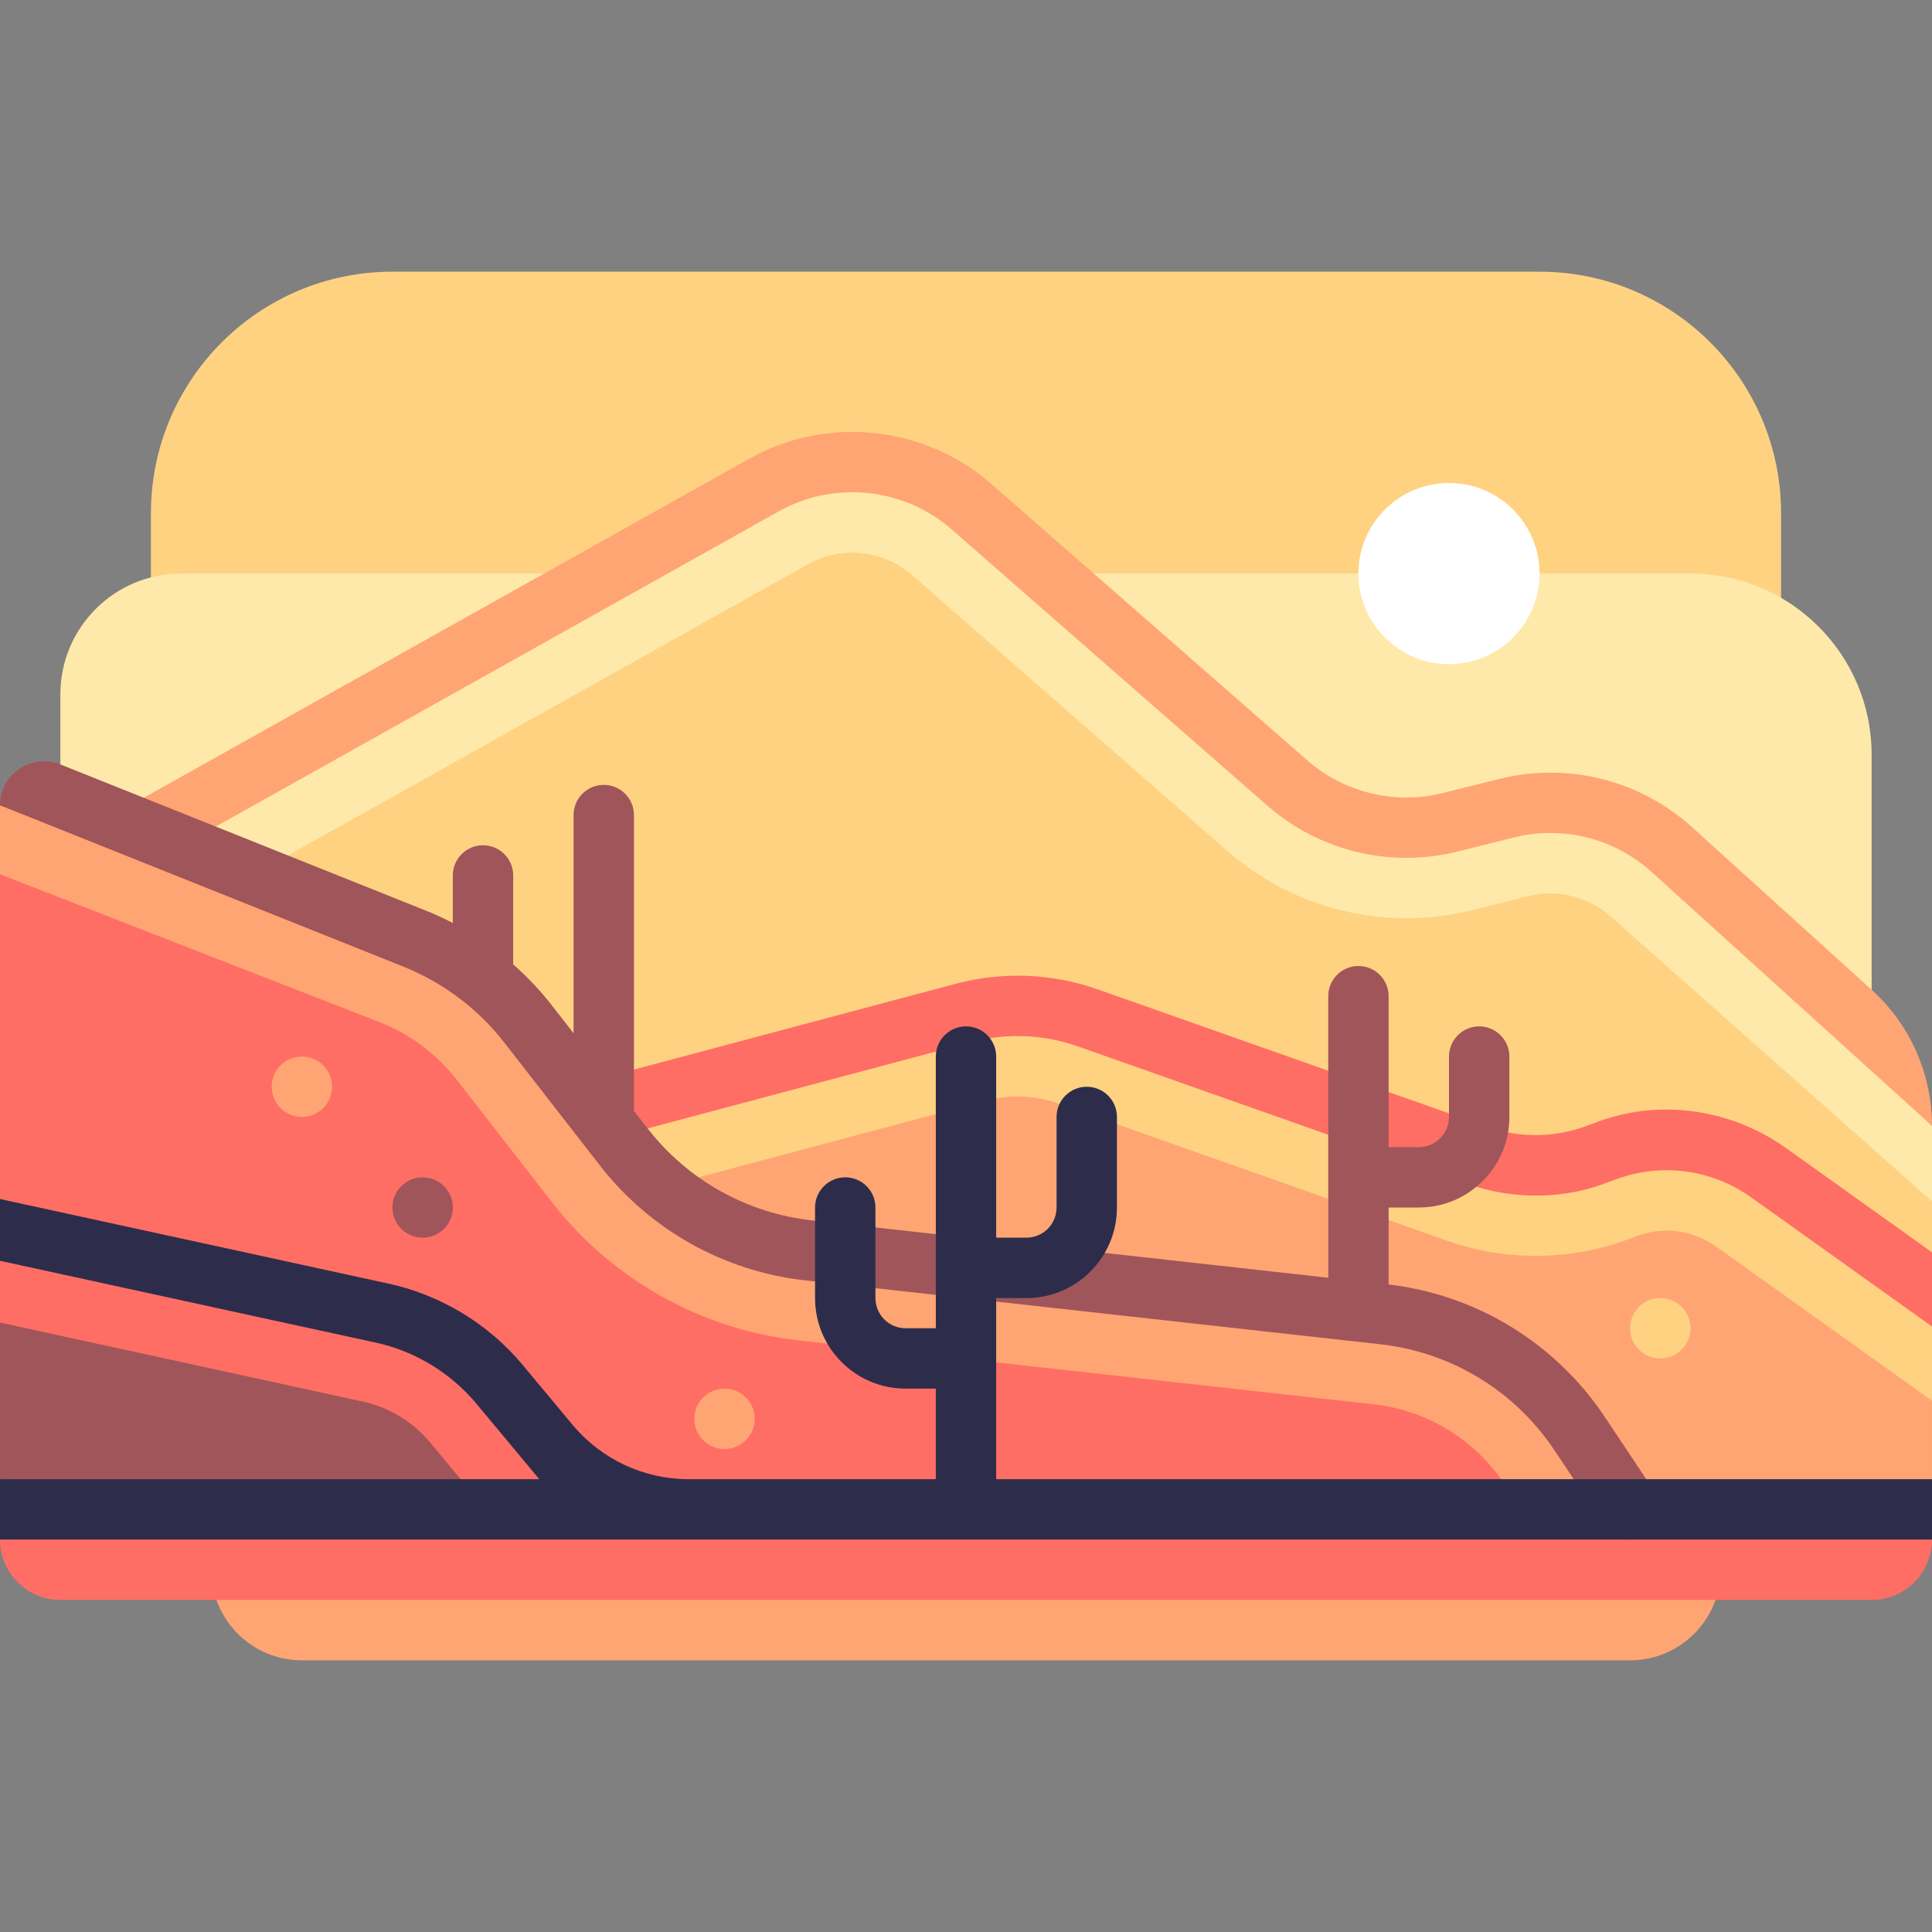 <svg id="Capa_1" enable-background="new 0 0 512 512" height="512" viewBox="0 0 512 512" width="512" xmlns="http://www.w3.org/2000/svg"><rect x="0" y="0" width="512" height="512" fill="#808080" stroke="none"/><path d="m472 216h-432v-80c0-35.346 28.654-64 64-64h304c35.346 0 64 28.654 64 64z" fill="#ffd282"/><path d="m448 152h-400c-17.673 0-32 14.327-32 32v208h480v-192c0-26.51-21.491-48-48-48z" fill="#ffe9aa"/><path d="m512 318.349-69.02-93.268c-11.866-10.679-28.265-14.761-43.752-10.889l-14.872 3.718c-15.257 3.814-31.415-.087-43.25-10.443l-83.607-73.156c-15.287-13.376-37.338-15.681-55.061-5.757l-170.438 95.446v96l480 11.882z" fill="#ffd282"/><path d="m512 298.363-69.02-73.281c-11.866-10.679-28.265-14.76-43.752-10.889l-14.872 3.718c-15.257 3.814-31.415-.087-43.25-10.443l-83.607-73.156c-15.287-13.376-37.338-15.682-55.061-5.757l-170.438 95.445v23.894c3.978.004 8.007-.872 11.727-2.953l170.437-95.445c8.832-4.957 19.902-3.801 27.531 2.879l83.605 73.156c17.75 15.523 42.004 21.379 64.875 15.66l14.871-3.715c7.738-1.941 15.934.098 21.879 5.445l85.075 75.428z" fill="#ffe9aa"/><path d="m512 298.363c0-13.744-5.812-26.846-16.001-36.07l-47.667-43.156c-13.863-12.477-32.938-17.223-51.047-12.707l-14.875 3.72c-12.712 3.179-26.174-.072-36.035-8.7l-83.605-73.156c-17.797-15.574-43.617-18.277-64.242-6.719l-170.438 95.444c-3.855 2.16-5.23 7.035-3.07 10.891 2.168 3.855 7.039 5.234 10.891 3.07l170.437-95.445c14.727-8.254 33.172-6.332 45.883 4.797l83.605 73.156c13.809 12.083 32.661 16.635 50.462 12.183l14.87-3.718c12.91-3.246 26.559.156 36.441 9.059z" fill="#ffa573"/><path d="m512 371.201-43.248-60.378c-12.931-9.237-29.676-11.254-44.431-5.352l-.027.011c-10.504 4.201-22.176 4.442-32.844.677l-103.118-36.395c-10.64-3.755-22.165-4.209-33.067-1.302l-103.265 27.538v104l360-8z" fill="#ffa573"/><path d="m512 351.546-43.248-40.724c-12.931-9.236-29.676-11.253-44.43-5.352l-.027.011c-10.504 4.202-22.177 4.442-32.844.677l-103.119-36.395c-10.639-3.755-22.165-4.209-33.067-1.302l-103.265 27.539v23.902c2.046.001 4.112-.163 6.184-.71l103.266-27.539c6.254-1.676 12.797-1.414 18.895.746l103.117 36.395c16.039 5.66 33.555 5.348 49.363-.879.137-.051.273-.102.41-.156 7.199-2.871 15.262-1.914 21.57 2.598l57.195 40.844z" fill="#ffd282"/><path d="m512 331.882-38.598-27.57c-15.223-10.879-34.68-13.215-51.309-6.523-.262.074-.52.164-.773.266-8.699 3.477-18.371 3.68-27.207.563l-103.117-36.395c-12.207-4.305-25.273-4.82-37.793-1.492l-103.266 27.539c-4.27 1.141-6.805 5.523-5.668 9.793s5.492 6.801 9.793 5.668l103.266-27.539c9.375-2.5 19.184-2.121 28.34 1.117l103.117 36.395c12.516 4.426 26.176 4.137 37.734-.539.262-.074.52-.164.773-.262 12.281-4.906 26.043-3.258 36.812 4.434l47.896 34.209z" fill="#ff6e64"/><path d="m418.611 379.916c-11.798-17.697-30.817-29.272-51.957-31.621l-152.437-16.938c-19.319-2.146-36.949-12.013-48.882-27.356l-25.357-32.601c-7.844-10.085-18.23-17.901-30.093-22.646l-109.885-17.075v118.81l71 49.511h361z" fill="#ff6e64"/><path d="m132.379 366.855c-8.02-9.625-19.036-16.282-31.287-18.907l-101.092 2.541v41.511l160 8z" fill="#a0555a"/><path d="m132.379 366.855c-8.02-9.625-19.036-16.282-31.287-18.907l-101.092-22.013v24.553l96.066 20.929c6.965 1.492 13.312 5.328 17.875 10.801l14.818 17.782h31.241z" fill="#ff6e64"/><path d="m418.611 379.916c-11.798-17.697-30.817-29.272-51.957-31.621l-152.437-16.938c-19.319-2.146-36.949-12.013-48.882-27.356l-25.357-32.601c-7.844-10.085-18.23-17.901-30.093-22.646l-109.885-35.337v18.261l100.969 39.356c7.902 3.164 14.84 8.383 20.066 15.105l25.355 32.594c15.816 20.336 39.57 33.629 65.18 36.477l152.43 16.934c14.129 1.574 26.758 9.258 34.641 21.09l4.511 6.766h28.848z" fill="#ffa573"/><path d="m432 440h-352c-13.255 0-24-10.745-24-24h400c0 13.255-10.745 24-24 24z" fill="#ffa573"/><path d="m496 424h-480c-8.837 0-16-7.163-16-16l9-8h492l11 8c0 8.836-7.164 16-16 16z" fill="#ff6e64"/><circle cx="384" cy="152" fill="#fff" r="24"/><path d="m438.656 395.562-13.397-20.092c-13.022-19.53-33.961-32.342-57.259-35.069v-20.401h8c13.234 0 24-10.766 24-24v-16c0-4.418-3.582-8-8-8s-8 3.582-8 8v16c0 4.412-3.59 8-8 8h-8v-40c0-4.418-3.582-8-8-8s-8 3.582-8 8v74.618l-136.876-15.205c-17.181-1.909-32.861-10.682-43.475-24.327l-3.648-4.69v-78.396c0-4.418-3.582-8-8-8s-8 3.582-8 8v57.828l-5.707-7.336c-3.089-3.971-6.542-7.621-10.293-10.923v-23.569c0-4.418-3.582-8-8-8s-8 3.582-8 8v12.602c-2.32-1.206-4.702-2.301-7.141-3.277l-96.856-38.742c-7.666-3.067-16.004 2.579-16.004 10.834l106.89 42.752c10.554 4.221 19.795 11.175 26.774 20.146l25.355 32.594c13.264 17.051 32.858 28.015 54.329 30.4l152.421 16.932c18.84 2.098 35.672 12.344 46.184 28.113l13.391 20.082c1.543 2.313 4.078 3.563 6.664 3.563 1.523 0 3.066-.434 4.43-1.344 3.675-2.452 4.667-7.417 2.218-11.093z" fill="#a0555a"/><circle cx="80" cy="288" fill="#ffa573" r="8"/><circle cx="192" cy="376" fill="#ffa573" r="8"/><circle cx="440" cy="352" fill="#ffd282" r="8"/><circle cx="112" cy="320" fill="#a0555a" r="8"/><path d="m264 392v-48h8c13.255 0 24-10.745 24-24v-24c0-4.418-3.582-8-8-8s-8 3.582-8 8v24c0 4.418-3.582 8-8 8h-8v-48c0-4.418-3.582-8-8-8s-8 3.582-8 8v72h-8c-4.418 0-8-3.582-8-8v-24c0-4.418-3.582-8-8-8s-8 3.582-8 8v24c0 13.255 10.745 24 24 24h8v24h-65.52c-11.871 0-23.129-5.273-30.728-14.392l-13.228-15.873c-9.121-10.949-21.816-18.621-35.727-21.602l-102.797-22.385v16.375l99.418 21.649c10.449 2.238 19.973 7.992 26.816 16.203l16.687 20.025h-142.921v16h512v-16z" fill="#2d2d4b"/></svg>